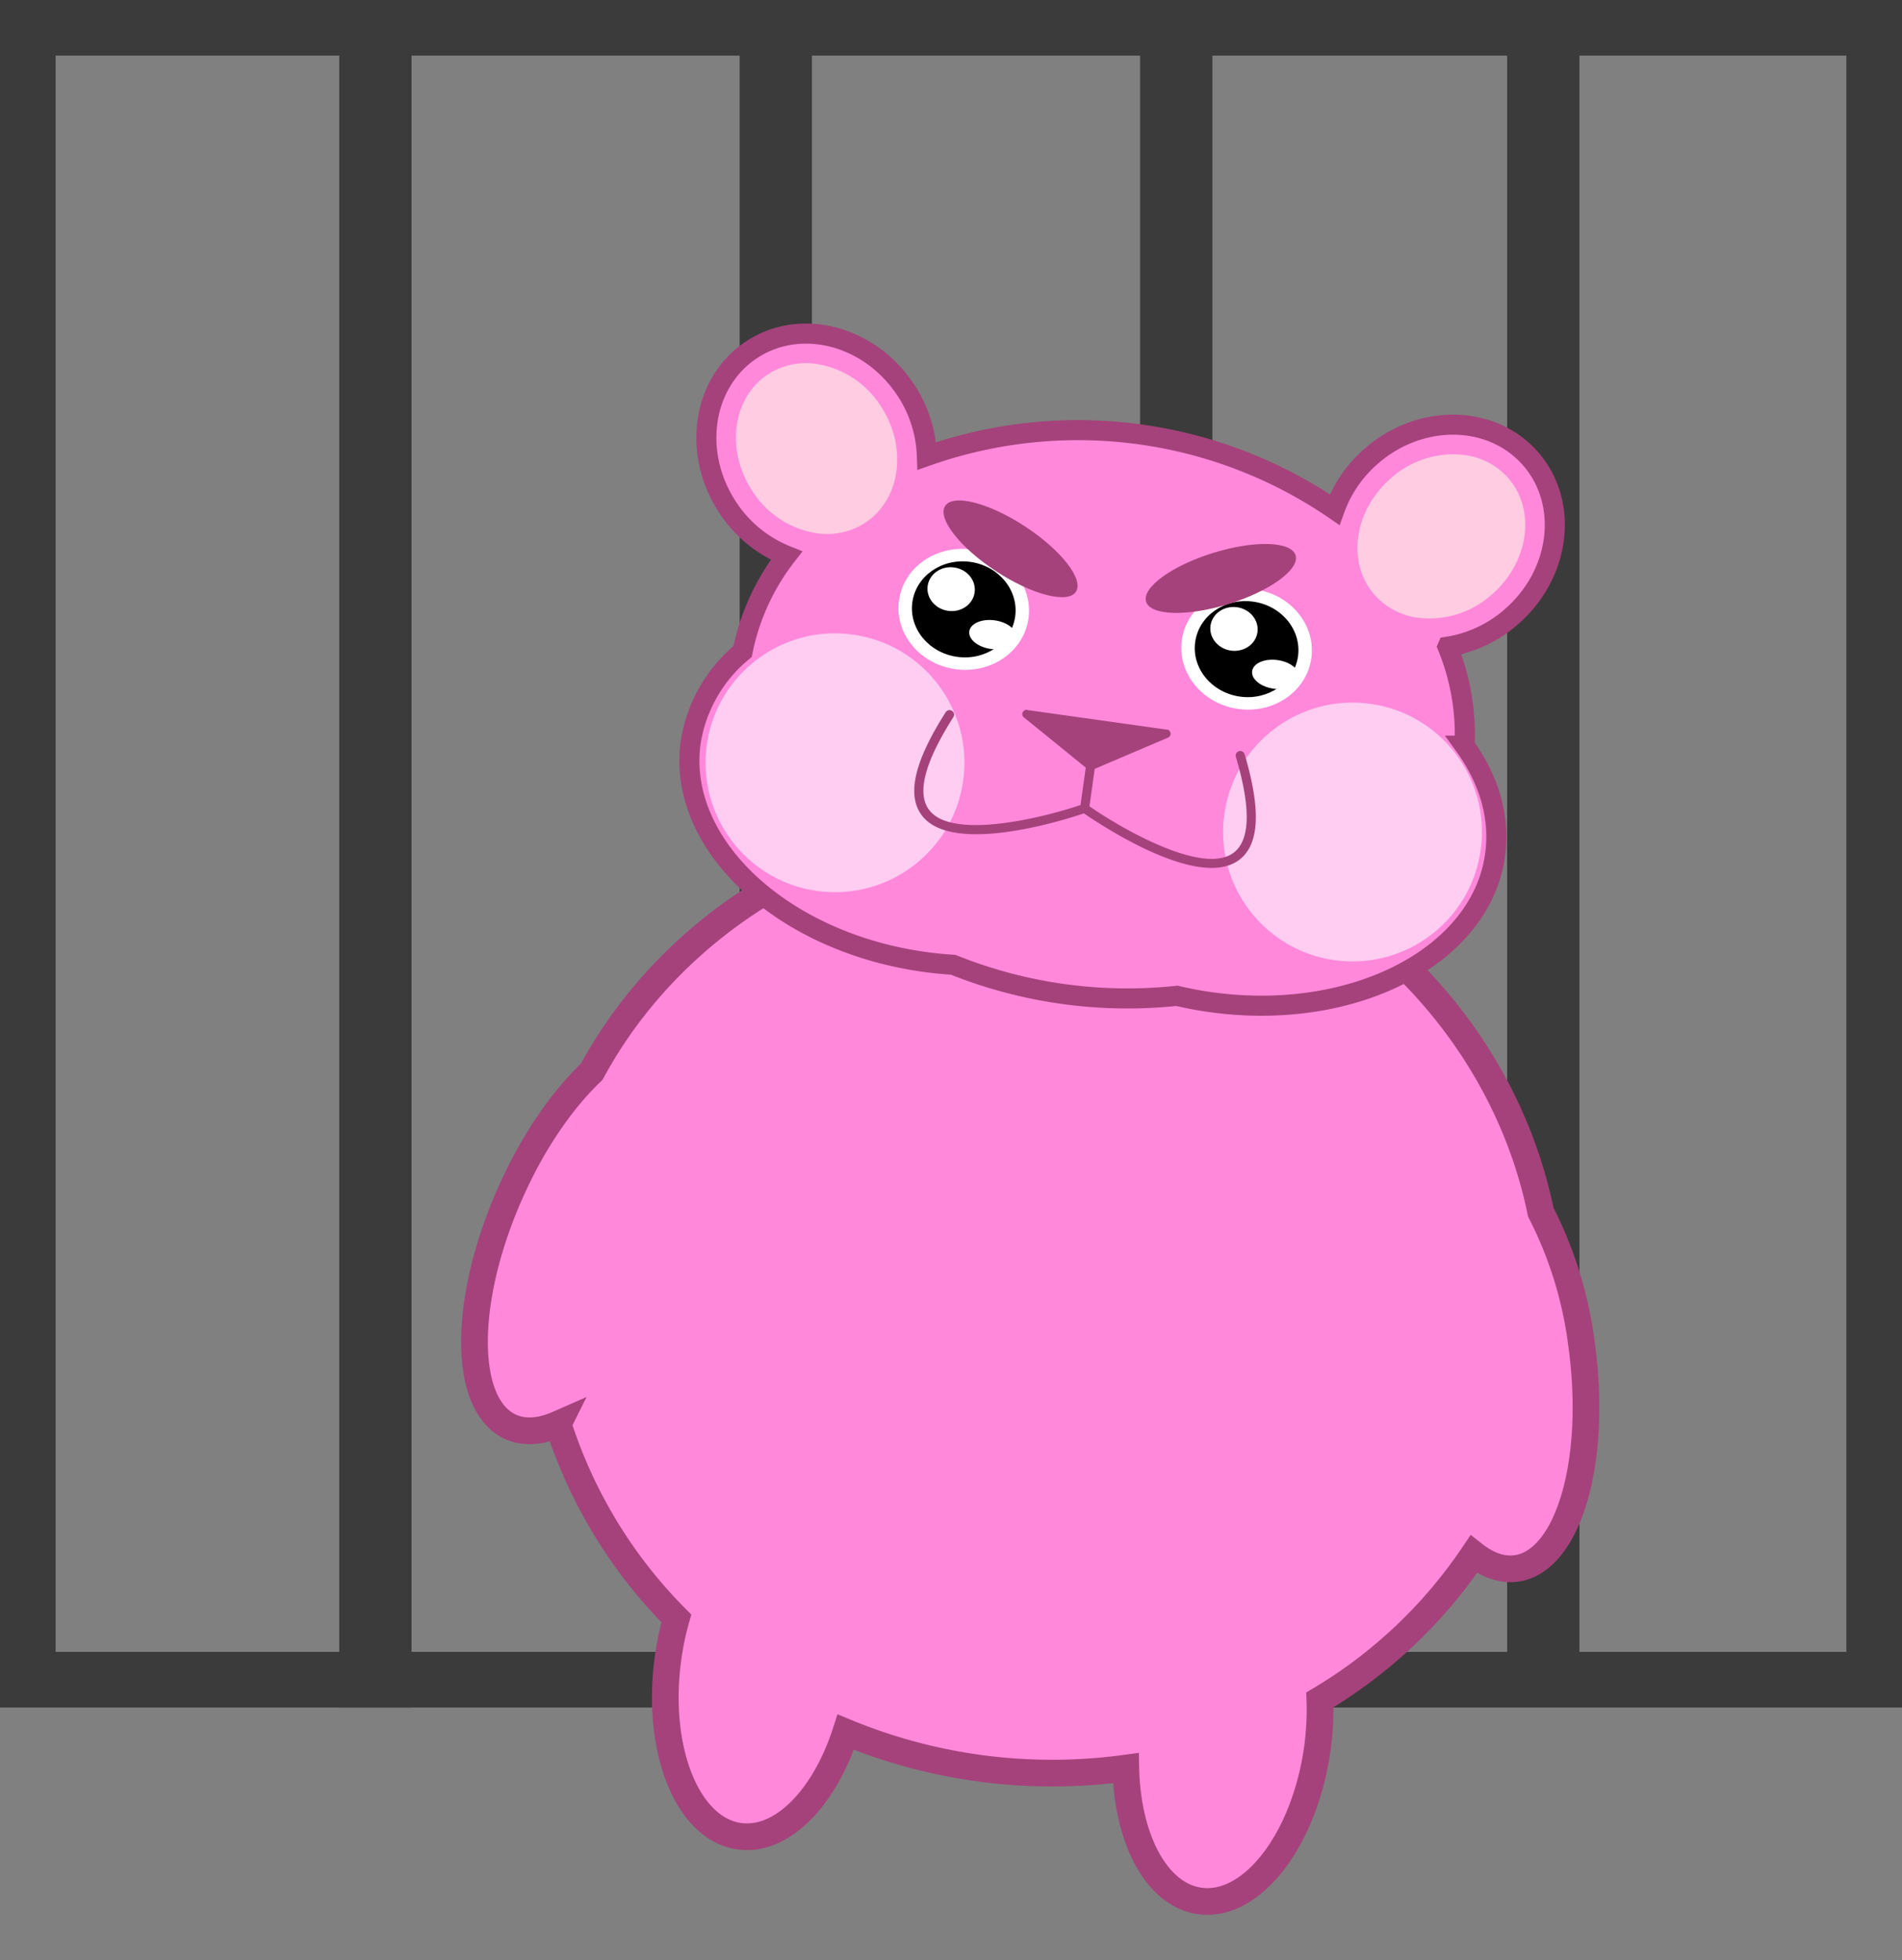 <svg xmlns="http://www.w3.org/2000/svg" width="342" height="352.451" viewBox="0 0 342 352.451">
  <rect x="0" y="0" width="342" height="352.451" fill="#808080" stroke="none"/>
  <g id="Group_37" data-name="Group 37" transform="translate(-4823 -6435)">
    <g id="MANSION" transform="translate(4823 6435)">
      <g id="Rectangle_6" data-name="Rectangle 6" fill="none" stroke="#3b3b3b" stroke-width="10">
        <rect width="342" height="307" stroke="none"/>
        <rect x="5" y="5" width="332" height="297" fill="none"/>
      </g>
    </g>
    <rect id="Rectangle_54" data-name="Rectangle 54" width="13" height="301" transform="translate(4884 6441)" fill="#3b3b3b"/>
    <rect id="Rectangle_55" data-name="Rectangle 55" width="13" height="301" transform="translate(4956 6441)" fill="#3b3b3b"/>
    <rect id="Rectangle_56" data-name="Rectangle 56" width="13" height="301" transform="translate(5028 6439)" fill="#3b3b3b"/>
    <rect id="Rectangle_57" data-name="Rectangle 57" width="13" height="301" transform="translate(5094 6439)" fill="#3b3b3b"/>
    <g id="Hamster_Evil" data-name="Hamster Evil" transform="translate(4859.476 6449.972) rotate(8)">
      <path id="Path_45" data-name="Path 45" d="M277.052,241.887a71.625,71.625,0,0,0-10.569-22.532c-12.114-34.052-46.251-58.6-86.5-58.6-39.758,0-73.562,23.943-86.009,57.342-4.6,5.79-8.783,14.113-11.508,23.786-5.784,20.321-3.1,38.9,6.009,41.49,2.611.739,5.451.085,8.334-1.7a86.954,86.954,0,0,0,25.918,31.642,51.159,51.159,0,0,0-.491,7.117c0,16.614,7.674,30.085,17.141,30.085,7.7,0,14.222-8.928,16.354-21.2a97.13,97.13,0,0,0,50.77-.606c2.047,12.586,8.649,21.805,16.475,21.805,9.467,0,17.141-13.471,17.141-30.085a51.25,51.25,0,0,0-.769-8.716A86.712,86.712,0,0,0,263.1,281.93c2.744,1.6,5.451,2.168,7.941,1.46C280.141,280.785,282.831,262.209,277.052,241.887Z" transform="translate(0 -51.837)" fill="#ff88db" stroke="#a5427b" stroke-miterlimit="10" stroke-width="4.8"/>
      <path id="Path_46" data-name="Path 46" d="M248.044,69.17A22.78,22.78,0,0,0,258.6,62.3c7.735-8.843,7.541-21.66-.424-28.625s-20.7-5.451-28.425,3.4A22.883,22.883,0,0,0,224.5,47.583a81.663,81.663,0,0,0-73.944.66,22.853,22.853,0,0,0-5.379-11.175c-7.753-8.843-20.485-10.376-28.45-3.4S108.569,53.453,116.3,62.3a22.726,22.726,0,0,0,11.745,7.2,41.4,41.4,0,0,0-5.415,18.171,26.454,26.454,0,0,0-6.972,17.438c0,18.371,21.054,33.271,47.027,33.271q2.671,0,5.27-.212a84.24,84.24,0,0,0,40.63-.067c2,.182,4.034.279,6.1.279,25.972,0,47.027-14.9,47.027-33.271,0-6.953-3.029-13.41-8.171-18.746a41.582,41.582,0,0,0-5.5-17.184Z" transform="translate(-12.306)" fill="#ff88db" stroke="#a5427b" stroke-miterlimit="10" stroke-width="3.61"/>
      <circle id="Ellipse_55" data-name="Ellipse 55" cx="23.271" cy="23.271" r="23.271" transform="translate(106.293 81.89)" fill="#ffccf2"/>
      <circle id="Ellipse_56" data-name="Ellipse 56" cx="23.271" cy="23.271" r="23.271" transform="translate(200.177 81.266)" fill="#ffccf2"/>
      <path id="Path_47" data-name="Path 47" d="M136.275,68.212a16.766,16.766,0,0,1-12.508-5.954c-5.79-6.62-5.827-16.1-.079-21.121a12.538,12.538,0,0,1,8.413-3.059,16.79,16.79,0,0,1,12.5,5.954c5.79,6.62,5.827,16.1.079,21.127A12.574,12.574,0,0,1,136.275,68.212Z" transform="translate(-15.766 -3.464)" fill="#ffcce1"/>
      <path id="Path_48" data-name="Path 48" d="M319.4,68.212a16.766,16.766,0,0,0,12.508-5.954c5.79-6.62,5.827-16.1.079-21.121a12.538,12.538,0,0,0-8.413-3.059,16.766,16.766,0,0,0-12.508,5.954c-5.8,6.62-5.827,16.1-.085,21.127a12.574,12.574,0,0,0,8.419,3.053Z" transform="translate(-89.617 -3.464)" fill="#ffcce1"/>
      <g id="Group_28" data-name="Group 28" transform="translate(136.893 63.768)">
        <ellipse id="Ellipse_57" data-name="Ellipse 57" cx="11.757" cy="10.86" rx="11.757" ry="10.86" fill="#fff"/>
        <ellipse id="Ellipse_58" data-name="Ellipse 58" cx="9.334" cy="8.619" rx="9.334" ry="8.619" transform="translate(2.423 2.241)"/>
        <ellipse id="Ellipse_59" data-name="Ellipse 59" cx="4.264" cy="3.937" rx="4.264" ry="3.937" transform="translate(4.743 3.64)" fill="#fff"/>
        <ellipse id="Ellipse_60" data-name="Ellipse 60" cx="4.264" cy="2.598" rx="4.264" ry="2.598" transform="translate(13.295 12.035)" fill="#fff"/>
      </g>
      <g id="Group_29" data-name="Group 29" transform="translate(188.251 63.768)">
        <ellipse id="Ellipse_61" data-name="Ellipse 61" cx="11.757" cy="10.86" rx="11.757" ry="10.86" fill="#fff"/>
        <ellipse id="Ellipse_62" data-name="Ellipse 62" cx="9.334" cy="8.619" rx="9.334" ry="8.619" transform="translate(2.423 2.241)"/>
        <ellipse id="Ellipse_63" data-name="Ellipse 63" cx="4.264" cy="3.937" rx="4.264" ry="3.937" transform="translate(4.743 3.64)" fill="#fff"/>
        <ellipse id="Ellipse_64" data-name="Ellipse 64" cx="4.264" cy="2.598" rx="4.264" ry="2.598" transform="translate(13.295 12.035)" fill="#fff"/>
      </g>
      <ellipse id="Ellipse_65" data-name="Ellipse 65" cx="4.797" cy="14.064" rx="4.797" ry="14.064" transform="translate(140.701 61.01) rotate(-64.73)" fill="#a5427b"/>
      <ellipse id="Ellipse_66" data-name="Ellipse 66" cx="14.07" cy="4.797" rx="14.07" ry="4.797" transform="translate(178.882 64.357) rotate(-25.27)" fill="#a5427b"/>
      <path id="Path_49" data-name="Path 49" d="M244.511,133.557a.82.82,0,1,0-1.49.684c4.01,8.789,4.658,14.573,1.908,17.19-4.949,4.712-20.594-1.629-26.748-4.743V139.9c5.851-3.543,12.277-7.4,12.277-7.4a.751.751,0,0,0,.254-1.036.715.715,0,0,0-.339-.3l.109-.061H204.256l.1.061a.714.714,0,0,0-.339.3.751.751,0,0,0,.254,1.036s6.433,3.852,12.284,7.4v6.784c-6.178,3.113-21.805,9.455-26.754,4.743-2.75-2.617-2.1-8.4,1.908-17.19a.82.82,0,1,0-1.49-.684c-4.391,9.631-4.9,15.863-1.551,19.055,1.617,1.545,4.01,2.138,6.735,2.138,8.3,0,19.7-5.506,21.957-6.663,2.265,1.133,13.665,6.663,21.963,6.663,2.726,0,5.118-.606,6.735-2.138C249.411,149.42,248.908,143.188,244.511,133.557Z" transform="translate(-42.22 -40.146)" fill="#a5427b"/>
    </g>
  </g>
</svg>

